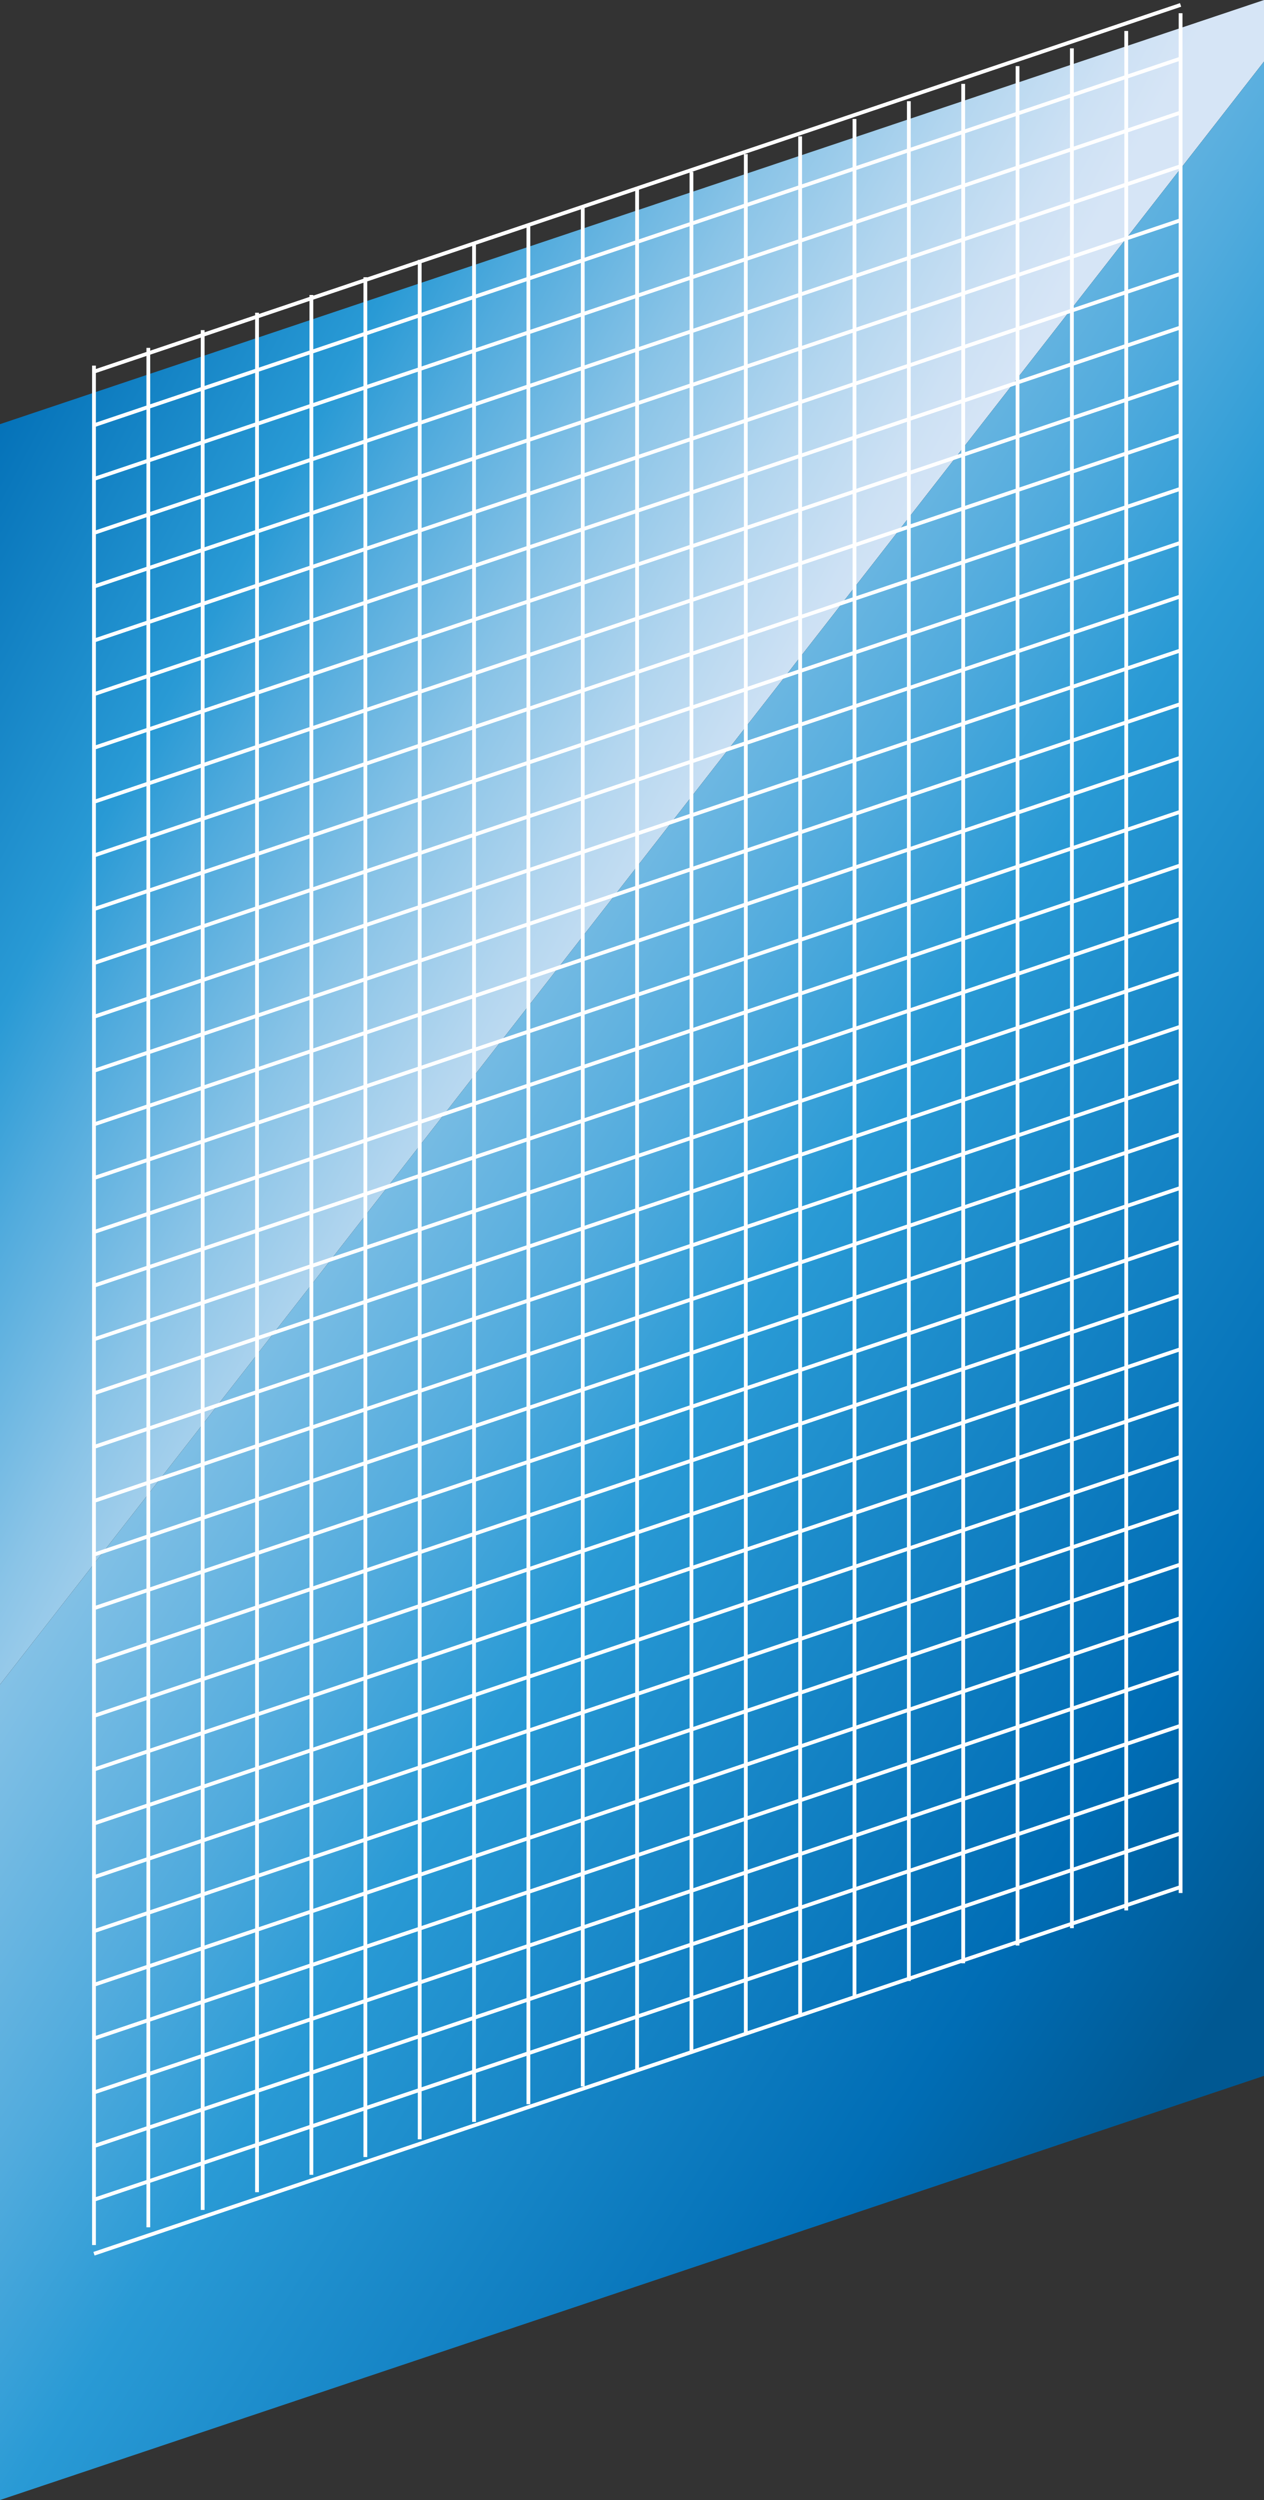 <svg xmlns="http://www.w3.org/2000/svg" xmlns:xlink="http://www.w3.org/1999/xlink" viewBox="0 0 33.49 66.19"><rect x="0" y="0" width="33.49" height="66.19" fill="#333333" stroke="none"/><defs><linearGradient id="a" x1="19.56" y1="23.8" x2="-4.92" y2="10.76" gradientUnits="userSpaceOnUse"><stop offset="0" stop-color="#d6e5f6"/><stop offset=".06" stop-color="#cde1f4"/><stop offset=".17" stop-color="#b3d6ef"/><stop offset=".31" stop-color="#8ac4e7"/><stop offset=".47" stop-color="#51abdd"/><stop offset=".57" stop-color="#299ad5"/><stop offset=".87" stop-color="#006db5"/><stop offset=".99" stop-color="#005892"/></linearGradient><linearGradient id="b" x1="-5.45" y1="-1475.85" x2="38.77" y2="-1440.42" gradientTransform="matrix(1 -.34 0 1 0 1497.59)" xlink:href="#a"/></defs><g data-name="Слой 2"><path fill="url(#a)" d="M33.49 0L0 11.23V44.6L33.49 1.63V0z"/><path fill="url(#b)" d="M0 44.6v21.59l33.49-11.23V1.63L0 44.6z"/><path d="M2.49 9.68v49.76M3.93 9.21v49.76M5.37 8.74v49.77M6.81 8.28v49.76M8.25 7.81v49.77M9.68 7.34v49.77m1.44-50.23v49.76m1.44-50.23v49.77M14 5.95v49.76m1.44-50.23v49.76m1.44-50.23v49.77m1.44-50.23v49.76m1.44-50.23v49.77M21.2 3.61v49.77m1.44-50.23v49.76m1.44-50.23v49.77m1.44-50.23v49.76m1.44-50.23v49.76M28.4 1.28v49.77M29.84.82v49.76M31.28.35v49.77M2.49 9.84L31.28.13M2.49 11.26l28.79-9.71M2.49 12.68l28.79-9.7M2.49 14.11L31.28 4.4M2.49 15.53l28.79-9.7M2.49 16.96l28.79-9.71M2.49 18.38l28.79-9.71M2.49 19.8l28.79-9.7M2.49 21.23l28.79-9.71M2.49 22.65l28.79-9.71M2.49 24.07l28.79-9.7M2.49 25.5l28.79-9.71M2.49 26.92l28.79-9.7M2.49 28.35l28.79-9.71M2.49 29.77l28.79-9.71M2.49 31.19l28.79-9.7M2.49 32.62l28.79-9.71M2.49 34.04l28.79-9.71M2.49 35.46l28.79-9.7M2.49 36.89l28.79-9.71M2.49 38.31l28.79-9.7M2.49 39.74l28.79-9.71M2.49 41.16l28.79-9.71M2.49 42.58l28.79-9.7M2.49 44.01l28.79-9.71M2.49 45.43l28.79-9.71M2.49 46.85l28.79-9.7M2.49 48.28l28.79-9.71M2.49 49.7L31.28 40M2.49 51.13l28.79-9.71M2.49 52.55l28.79-9.71M2.49 53.97l28.79-9.7M2.49 55.4l28.79-9.71M2.49 56.82l28.79-9.71M2.49 58.24l28.79-9.7M2.49 59.67l28.79-9.71" fill="none" stroke="#fff" stroke-miterlimit="10" stroke-width=".1"/></g></svg>